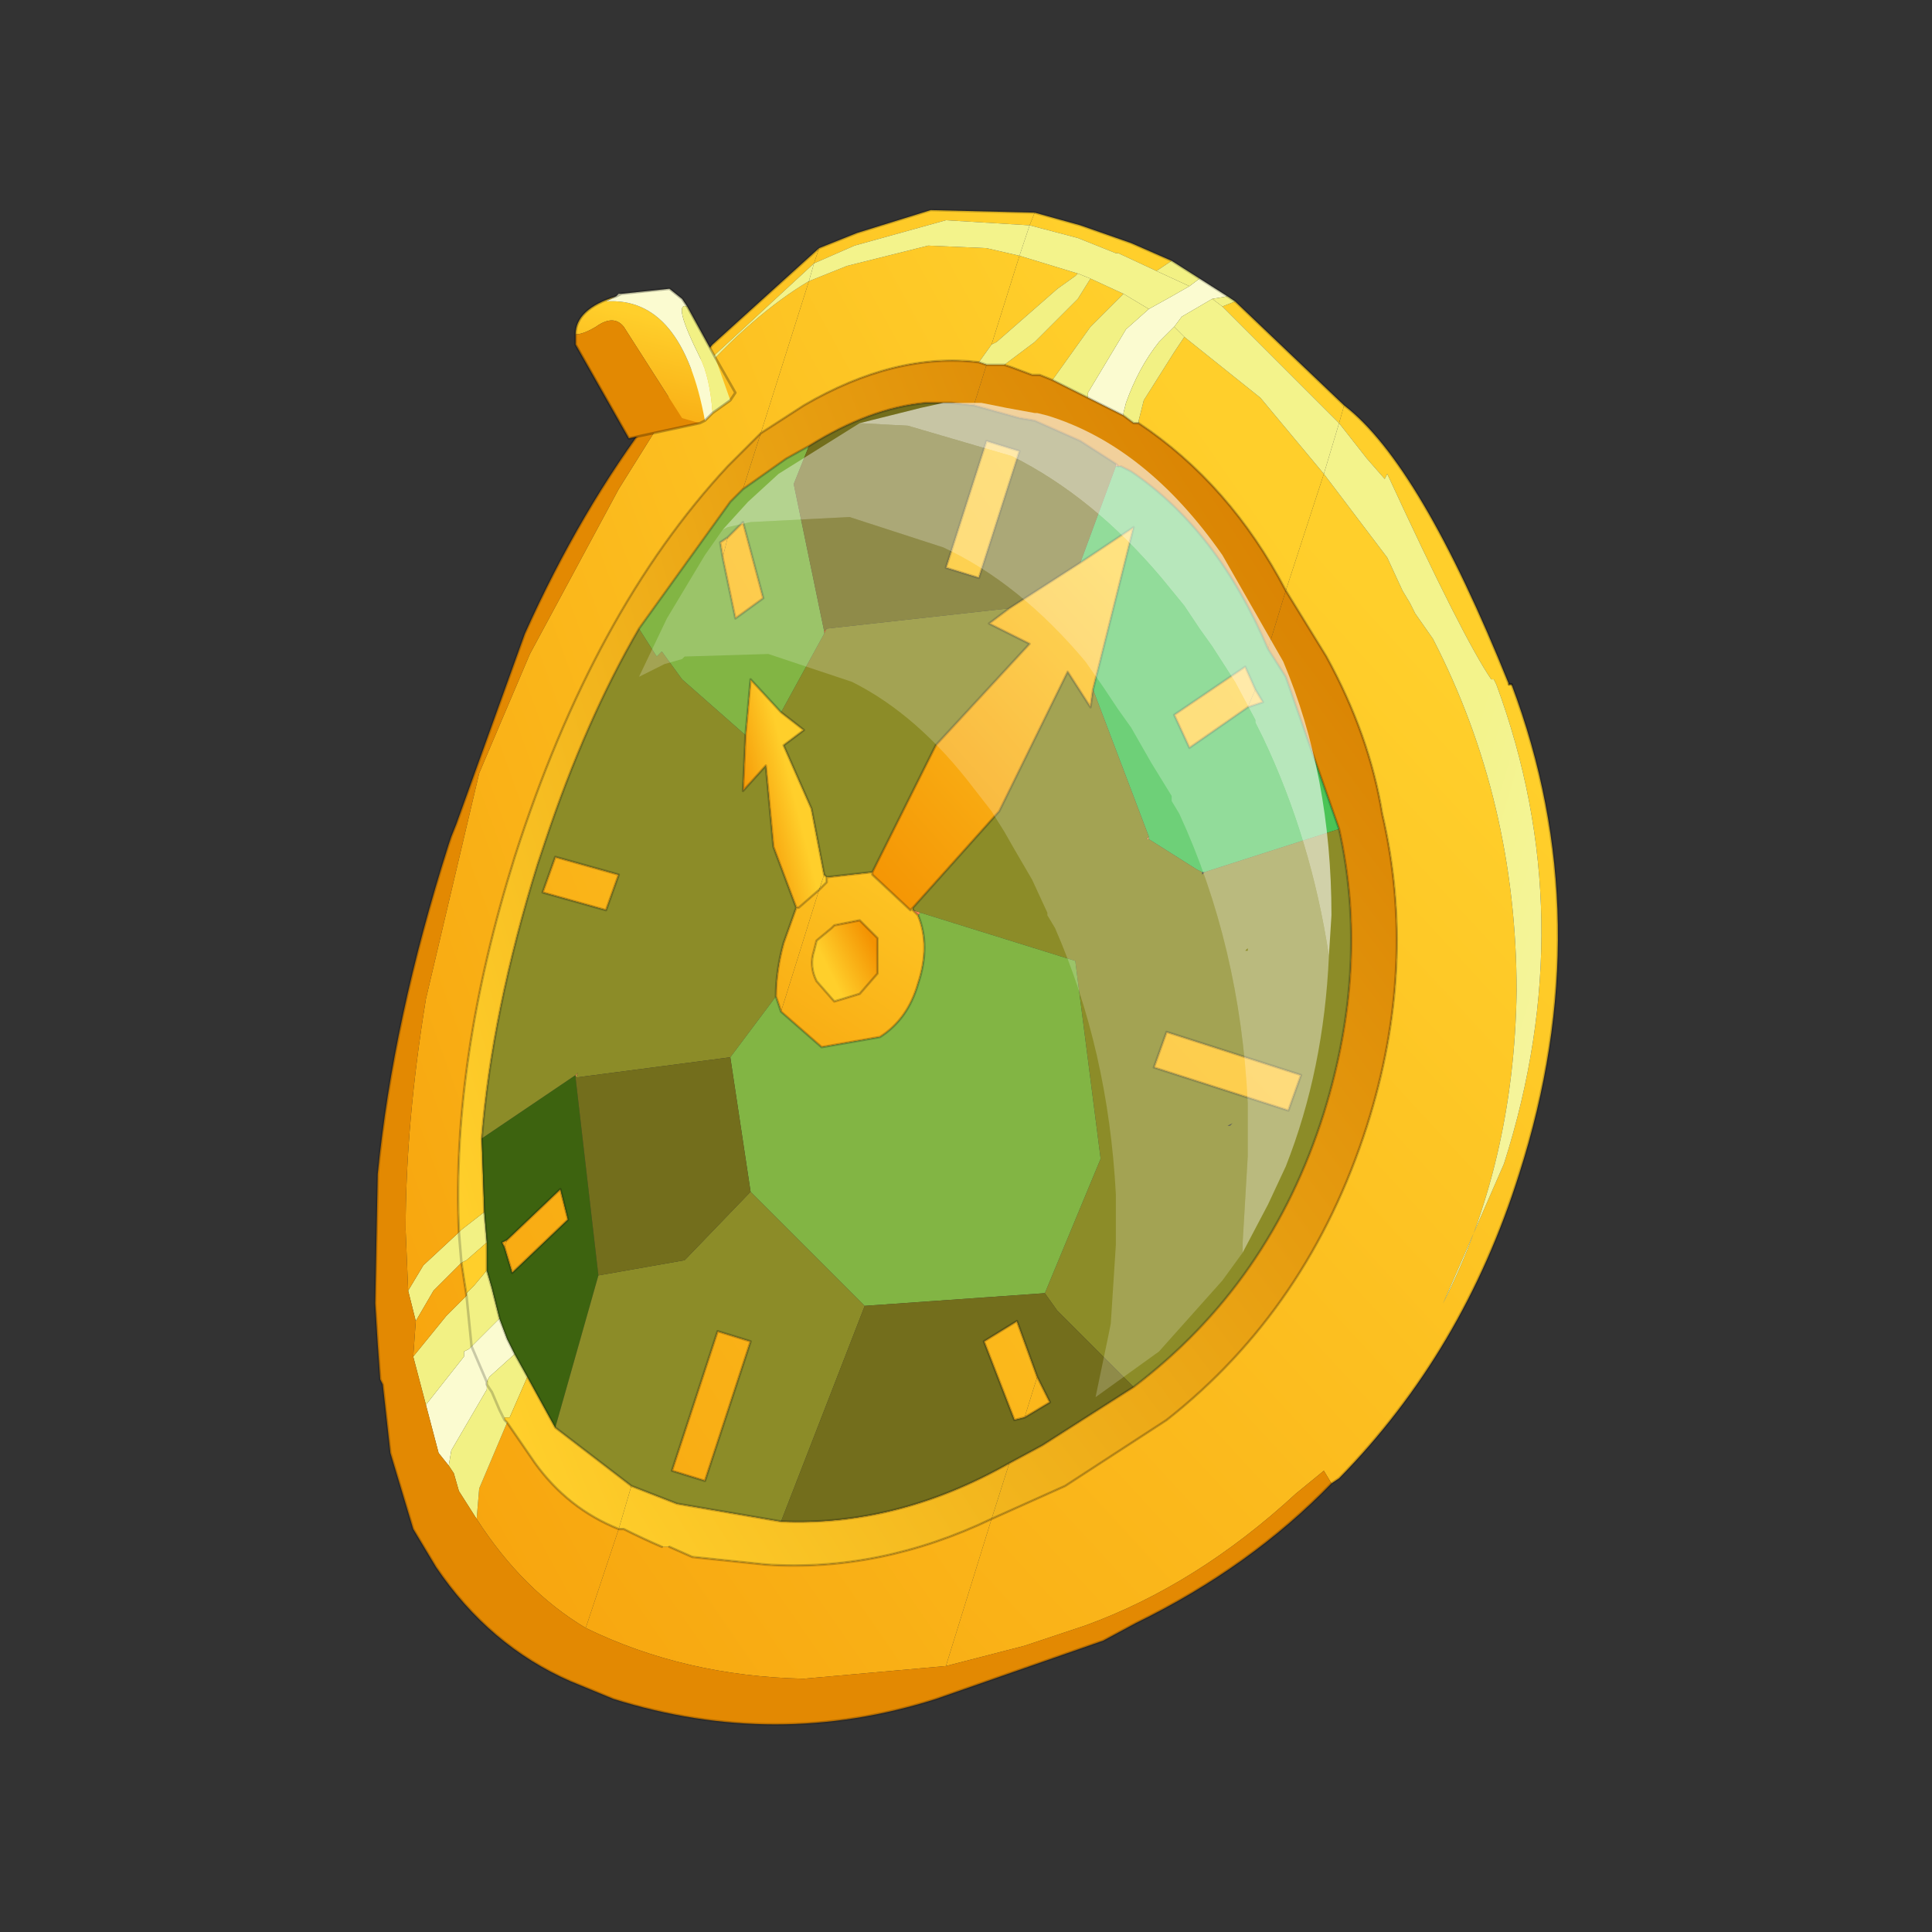 <?xml version="1.0" encoding="UTF-8" standalone="no"?>
<svg xmlns:xlink="http://www.w3.org/1999/xlink" height="440.0px" width="440.0px" xmlns="http://www.w3.org/2000/svg">
  <rect width="100%" height="100%" fill="#333333" stroke="none"/>
  <g transform="matrix(10.0, 0.0, 0.0, 10.0, 0.0, 0.0)">
    <use height="44.0" transform="matrix(0.909, 0.0, 0.0, 0.909, 2.0, 2.0)" width="44.0" xlink:href="#sprite0"/>
  </g>
  <defs>
    <g id="sprite0" transform="matrix(1.0, 0.0, 0.0, 1.0, 0.0, 0.0)">
      <use height="44.0" transform="matrix(1.0, 0.0, 0.0, 1.0, 0.0, 0.0)" width="44.0" xlink:href="#shape0"/>
      <use height="29.9" transform="matrix(1.271, 0.0, 0.0, 1.271, 7.2, 3.0)" width="23.3" xlink:href="#sprite1"/>
    </g>
    <g id="shape0" transform="matrix(1.0, 0.0, 0.0, 1.0, 0.0, 0.0)">
      <path d="M44.0 44.0 L0.0 44.0 0.0 0.0 44.0 0.0 44.0 44.0" fill="#43adca" fill-opacity="0.0" fill-rule="evenodd" stroke="none"/>
    </g>
    <g id="sprite1" transform="matrix(1.0, 0.0, 0.0, 1.0, 0.0, 0.0)">
      <use height="29.9" transform="matrix(1.0, 0.0, 0.0, 1.0, 0.0, 0.0)" width="23.3" xlink:href="#sprite2"/>
    </g>
    <g id="sprite2" transform="matrix(1.0, 0.0, 0.0, 1.0, 6.9, 12.95)">
      <use height="29.9" transform="matrix(1.0, 0.0, 0.0, 1.0, -6.9, -12.95)" width="23.3" xlink:href="#shape1"/>
    </g>
    <g id="shape1" transform="matrix(1.0, 0.0, 0.0, 1.0, 6.9, 12.95)">
      <path d="M6.1 -12.85 L7.0 -12.6 8.0 -12.25 8.8 -11.9 8.5 -11.7 7.75 -12.05 7.7 -12.05 6.95 -12.35 6.0 -12.6 6.1 -12.85 M10.05 -11.1 L12.2 -9.05 12.1 -8.7 9.8 -11.0 10.05 -11.1 M5.8 -12.0 L6.95 -11.65 6.9 -11.6 6.55 -11.35 5.35 -10.3 5.25 -10.25 5.8 -12.0 M7.2 -11.55 L7.85 -11.25 7.45 -10.85 7.2 -10.6 6.45 -9.55 6.2 -9.65 6.05 -9.65 5.65 -9.8 5.5 -9.85 6.1 -10.3 6.95 -11.15 7.2 -11.55 M9.05 -10.4 L10.55 -9.2 11.55 -8.0 11.8 -7.7 11.05 -5.4 Q9.95 -7.5 8.15 -8.7 L8.15 -8.75 8.25 -9.15 8.85 -10.1 9.05 -10.4 M5.15 -8.35 L5.8 -8.15 5.0 -5.65 4.35 -5.85 5.15 -8.35 M5.25 12.9 L4.35 15.8 1.55 16.05 Q-0.8 16.0 -2.75 15.05 L-2.1 13.1 -2.0 13.1 Q-1.6 13.3 -1.25 13.45 L-1.1 13.45 -0.65 13.65 0.8 13.8 Q3.05 13.95 5.25 12.9 M10.3 -3.1 L9.15 -2.3 8.85 -2.95 10.25 -3.9 10.45 -3.45 10.3 -3.1 M5.9 10.9 L5.7 10.95 5.1 9.4 5.75 9.0 6.15 10.1 5.9 10.9 M-0.4 12.15 L-1.05 11.95 -0.15 9.2 0.5 9.4 -0.4 12.15" fill="url(#gradient0)" fill-rule="evenodd" stroke="none"/>
      <path d="M1.85 -12.15 L2.6 -12.45 4.05 -12.9 6.1 -12.85 6.0 -12.6 4.35 -12.7 2.55 -12.2 1.75 -11.85 1.85 -12.15 M5.25 -10.25 L5.0 -9.9 Q3.35 -10.1 1.55 -9.05 L0.7 -8.5 1.65 -11.5 2.4 -11.8 4.0 -12.2 5.15 -12.15 5.8 -12.0 5.25 -10.25 M0.05 -6.45 L0.35 -6.75 0.75 -5.25 0.2 -4.85 -0.05 -6.05 0.05 -6.45 M-2.1 13.1 L-2.75 15.05 Q-4.0 14.3 -4.9 12.9 L-4.85 12.3 -4.3 11.0 -3.75 11.8 Q-3.1 12.7 -2.1 13.1 M-4.3 7.4 L-3.25 6.4 -3.1 7.0 -4.2 8.05 -4.35 7.55 -4.3 7.4" fill="url(#gradient1)" fill-rule="evenodd" stroke="none"/>
      <path d="M1.75 -11.85 L2.55 -12.2 4.35 -12.7 6.0 -12.6 5.8 -12.0 5.15 -12.15 4.0 -12.2 2.4 -11.8 1.65 -11.5 1.75 -11.85" fill="url(#gradient2)" fill-rule="evenodd" stroke="none"/>
      <path d="M9.35 -11.55 L9.9 -11.2 9.6 -11.15 9.0 -10.8 8.85 -10.6 8.55 -10.3 Q8.15 -9.8 7.9 -9.1 L7.85 -8.9 7.85 -8.85 7.15 -9.2 7.15 -9.3 7.9 -10.55 8.35 -10.95 8.8 -11.2 9.15 -11.4 9.35 -11.55 M-5.9 10.65 L-5.15 9.7 -5.15 9.6 -5.05 9.55 -5.0 9.5 -4.7 10.2 -5.0 9.5 -4.9 9.4 -4.65 9.15 -4.45 8.95 -4.3 9.35 -4.15 9.65 -4.65 10.1 -4.7 10.2 -4.7 10.25 -4.7 10.35 -5.4 11.55 -5.45 11.85 -5.65 11.6 -5.9 10.65" fill="#fbfbd0" fill-rule="evenodd" stroke="none"/>
      <path d="M8.8 -11.9 L9.35 -11.55 9.15 -11.4 8.5 -11.7 8.8 -11.9 M9.9 -11.2 L10.05 -11.1 9.8 -11.0 9.6 -11.15 9.9 -11.2 M6.95 -11.65 L7.2 -11.55 6.95 -11.15 6.1 -10.3 5.5 -9.85 5.15 -9.85 5.0 -9.9 5.25 -10.25 5.35 -10.3 6.55 -11.35 6.9 -11.6 6.95 -11.65 M7.85 -11.25 L8.35 -10.95 7.9 -10.55 7.15 -9.3 7.15 -9.2 6.45 -9.55 7.2 -10.6 7.45 -10.85 7.85 -11.25 M8.85 -10.6 L9.05 -10.4 8.85 -10.1 8.25 -9.15 8.15 -8.75 8.15 -8.7 8.05 -8.7 7.85 -8.85 7.85 -8.9 7.9 -9.1 Q8.15 -9.8 8.55 -10.3 L8.85 -10.6 M-5.25 7.25 L-5.2 7.2 -4.75 6.85 -4.7 7.45 -5.1 7.8 -5.2 7.85 -5.25 7.25 -5.2 7.85 -5.75 8.4 -6.1 9.0 -6.25 8.4 -5.95 7.9 -5.25 7.25 M-5.1 8.5 L-5.1 8.45 -4.95 8.3 -4.7 8.0 -4.6 8.35 -4.45 8.95 -4.65 9.15 -4.9 9.4 -5.0 9.5 -5.05 9.55 -5.15 9.6 -5.15 9.7 -5.9 10.65 -6.15 9.7 -5.5 8.9 -5.1 8.5 -5.0 9.5 -5.1 8.5 M-5.45 11.85 L-5.4 11.55 -4.7 10.35 -4.7 10.25 -4.7 10.2 -4.65 10.1 -4.15 9.65 -3.9 10.1 -4.25 10.9 -4.35 10.9 -4.35 10.95 -4.3 11.0 -4.85 12.3 -4.9 12.9 -5.25 12.35 -5.35 12.0 -5.45 11.85 M-4.7 10.25 L-4.6 10.4 -4.45 10.75 -4.35 10.95 -4.45 10.75 -4.6 10.4 -4.7 10.25" fill="#f2f184" fill-rule="evenodd" stroke="none"/>
      <path d="M6.0 -12.6 L6.95 -12.35 7.7 -12.05 7.75 -12.05 8.5 -11.7 9.15 -11.4 8.8 -11.2 8.35 -10.95 7.85 -11.25 7.2 -11.55 6.95 -11.65 5.8 -12.0 6.0 -12.6 M9.6 -11.15 L9.8 -11.0 12.1 -8.7 11.8 -7.7 11.55 -8.0 10.55 -9.2 9.05 -10.4 8.85 -10.6 9.0 -10.8 9.6 -11.15" fill="url(#gradient3)" fill-rule="evenodd" stroke="none"/>
      <path d="M8.15 -8.7 Q9.95 -7.5 11.05 -5.4 L10.7 -4.25 Q9.7 -6.6 8.0 -7.75 L7.8 -7.85 7.75 -7.85 7.7 -7.9 7.0 -8.35 6.1 -8.75 5.8 -8.8 4.9 -9.05 5.15 -9.85 5.5 -9.85 5.65 -9.8 6.05 -9.65 6.2 -9.65 6.45 -9.55 7.15 -9.2 7.85 -8.85 8.05 -8.7 8.15 -8.7 M5.6 11.8 L5.25 12.9 Q3.05 13.95 0.8 13.8 L-0.65 13.65 -1.1 13.45 -1.25 13.45 Q-1.6 13.3 -2.0 13.1 L-2.1 13.1 -1.85 12.25 -0.95 12.6 1.1 12.95 Q3.4 13.05 5.6 11.8" fill="url(#gradient4)" fill-rule="evenodd" stroke="none"/>
      <path d="M7.7 -7.85 L7.7 -7.9 7.75 -7.85 7.7 -7.85 M8.35 -0.5 L8.3 -0.5 8.35 -0.55 8.35 -0.5 M3.85 0.95 L3.8 1.0 3.7 0.9 3.85 0.95 M-2.95 4.15 L-2.9 4.1 -2.95 4.2 -2.95 4.15" fill="#ff8c4f" fill-rule="evenodd" stroke="none"/>
      <path d="M-1.4 -8.9 L-0.25 -10.25 1.85 -12.15 1.75 -11.85 -0.2 -10.05 -0.65 -9.5 Q0.55 -10.85 1.65 -11.5 L0.7 -8.5 0.05 -7.85 Q-2.6 -5.0 -4.15 -0.15 -5.4 3.85 -5.25 7.25 L-5.95 7.9 -6.25 8.4 -6.3 7.2 Q-6.3 5.1 -5.9 2.65 L-4.85 -1.8 -3.85 -4.15 -2.1 -7.4 -1.35 -8.6 -1.4 -8.9 M0.05 -6.45 L-0.05 -6.05 -0.1 -6.35 0.05 -6.45 M-2.1 0.2 L-2.35 0.9 -3.6 0.55 -3.35 -0.15 -2.1 0.2 M-5.2 7.85 L-5.1 8.5 -5.5 8.9 -6.15 9.7 -6.1 9.0 -5.75 8.4 -5.2 7.85 M-4.3 7.4 L-4.35 7.55 -4.4 7.45 -4.3 7.4" fill="url(#gradient5)" fill-rule="evenodd" stroke="none"/>
      <path d="M1.75 -11.85 L1.65 -11.5 Q0.55 -10.85 -0.65 -9.5 L-0.2 -10.05 1.75 -11.85" fill="url(#gradient6)" fill-rule="evenodd" stroke="none"/>
      <path d="M0.35 -7.4 L0.1 -7.15 -1.7 -4.65 Q-2.75 -2.85 -3.55 -0.45 L-3.7 0.0 Q-4.6 2.9 -4.8 5.4 L-4.75 6.85 -5.2 7.2 -5.25 7.25 Q-5.4 3.85 -4.15 -0.15 -2.6 -5.0 0.05 -7.85 L0.7 -8.5 0.35 -7.4 M-5.1 8.5 L-5.2 7.85 -5.1 7.8 -4.7 7.45 -4.7 8.0 -4.95 8.3 -5.1 8.45 -5.1 8.5" fill="url(#gradient7)" fill-rule="evenodd" stroke="none"/>
      <path d="M5.0 -9.9 L5.15 -9.85 4.9 -9.05 4.45 -9.1 3.95 -9.1 Q2.85 -9.0 1.65 -8.25 L1.2 -8.0 0.35 -7.4 0.7 -8.5 1.55 -9.05 Q3.35 -10.1 5.0 -9.9 M-4.3 11.0 L-4.35 10.95 -4.35 10.9 -4.25 10.9 -3.9 10.1 -3.35 11.1 -1.85 12.25 -2.1 13.1 Q-3.1 12.7 -3.75 11.8 L-4.3 11.0" fill="url(#gradient8)" fill-rule="evenodd" stroke="none"/>
      <path d="M1.95 -4.6 L2.0 -4.65 1.95 -4.55 1.95 -4.6" fill="#dd4e00" fill-rule="evenodd" stroke="none"/>
      <path d="M0.4 -2.55 L0.5 -3.65 1.1 -3.0 1.55 -2.65 1.15 -2.35 1.7 -1.1 1.95 0.2 1.85 0.5 1.45 0.85 1.4 0.85 0.95 -0.35 0.8 -1.95 0.35 -1.45 0.4 -2.55" fill="url(#gradient9)" fill-rule="evenodd" stroke="none"/>
      <path d="M5.6 -5.05 L7.0 -5.95 8.05 -6.65 7.25 -3.45 7.2 -3.1 6.75 -3.8 5.4 -1.05 3.7 0.85 3.65 0.9 2.9 0.2 2.9 0.15 4.15 -2.35 6.0 -4.35 5.2 -4.75 5.6 -5.05" fill="url(#gradient10)" fill-rule="evenodd" stroke="none"/>
      <path d="M12.2 -9.05 Q13.7 -7.9 15.45 -3.55 L15.5 -3.55 Q17.25 1.1 15.65 6.1 14.55 9.6 12.1 12.1 L11.95 12.2 11.8 11.95 11.25 12.4 Q9.3 14.2 7.1 15.0 L5.9 15.4 4.35 15.8 5.25 12.9 6.7 12.25 8.7 10.95 Q11.5 8.75 12.65 5.15 13.65 2.0 12.95 -1.0 12.7 -2.55 11.85 -4.1 L11.05 -5.4 11.8 -7.7 13.05 -6.05 13.35 -5.4 13.5 -5.15 13.6 -4.95 13.95 -4.45 Q15.6 -1.25 15.6 2.5 15.55 5.9 14.15 8.65 L15.35 5.9 Q16.9 1.05 15.2 -3.55 L15.15 -3.65 15.1 -3.65 Q14.55 -4.45 13.05 -7.7 L13.0 -7.6 12.65 -8.0 12.1 -8.7 12.2 -9.05 M10.3 -3.1 L10.45 -3.45 10.6 -3.2 10.3 -3.1 M11.35 4.15 L11.1 4.85 8.45 4.0 8.7 3.3 11.35 4.15 M5.9 10.9 L6.15 10.1 6.4 10.6 5.9 10.9" fill="url(#gradient11)" fill-rule="evenodd" stroke="none"/>
      <path d="M11.8 -7.7 L12.1 -8.7 12.65 -8.0 13.0 -7.6 13.05 -7.7 Q14.55 -4.45 15.1 -3.65 L15.15 -3.65 15.2 -3.55 Q16.9 1.05 15.35 5.9 L14.15 8.65 Q15.55 5.9 15.6 2.5 15.6 -1.25 13.95 -4.45 L13.6 -4.95 13.5 -5.15 13.35 -5.4 13.05 -6.05 11.8 -7.7" fill="url(#gradient12)" fill-rule="evenodd" stroke="none"/>
      <path d="M10.7 -4.25 L11.05 -5.4 11.85 -4.1 Q12.7 -2.55 12.95 -1.0 13.65 2.0 12.65 5.15 11.5 8.75 8.7 10.95 L6.7 12.25 5.25 12.9 5.6 11.8 6.25 11.45 8.05 10.3 Q10.75 8.25 11.8 4.9 12.7 2.0 12.1 -0.7 L11.05 -3.7 10.7 -4.25" fill="url(#gradient13)" fill-rule="evenodd" stroke="none"/>
      <path d="M11.95 12.2 Q10.35 13.85 8.1 14.95 L7.45 15.3 4.15 16.45 Q1.0 17.45 -2.2 16.45 L-3.05 16.1 Q-4.65 15.4 -5.7 13.85 L-6.15 13.1 -6.6 11.6 -6.75 10.25 -6.8 10.15 -6.85 9.45 -6.9 8.65 -6.85 6.1 Q-6.55 3.05 -5.45 -0.4 L-5.4 -0.55 -5.3 -0.8 -3.95 -4.55 Q-2.85 -7.0 -1.4 -8.9 L-1.35 -8.6 -2.1 -7.4 -3.85 -4.15 -4.85 -1.8 -5.9 2.65 Q-6.3 5.1 -6.3 7.2 L-6.25 8.4 -6.1 9.0 -6.15 9.7 -5.9 10.65 -5.65 11.6 -5.45 11.85 -5.35 12.0 -5.25 12.35 -4.9 12.9 Q-4.0 14.3 -2.75 15.05 -0.8 16.0 1.55 16.05 L4.35 15.8 5.9 15.4 7.1 15.0 Q9.3 14.2 11.25 12.4 L11.8 11.95 11.95 12.2" fill="#e38902" fill-rule="evenodd" stroke="none"/>
      <path d="M2.0 0.25 L2.9 0.15 2.9 0.2 3.65 0.9 3.7 0.85 3.7 0.9 3.8 1.0 Q4.05 1.6 3.8 2.35 3.6 3.05 3.05 3.4 L1.9 3.6 1.1 2.9 1.85 0.5 2.0 0.35 2.0 0.25 M2.65 1.1 L2.15 1.2 2.1 1.25 1.8 1.5 1.75 1.7 Q1.65 2.0 1.8 2.3 L2.15 2.7 2.65 2.55 3.0 2.15 3.0 1.45 2.65 1.1" fill="url(#gradient14)" fill-rule="evenodd" stroke="none"/>
      <path d="M2.65 1.1 L3.0 1.45 3.0 2.15 2.65 2.55 2.15 2.7 1.8 2.3 Q1.65 2.0 1.75 1.7 L1.8 1.5 2.1 1.25 2.15 1.2 2.65 1.1" fill="url(#gradient15)" fill-rule="evenodd" stroke="none"/>
      <path d="M1.85 0.5 L1.95 0.2 2.0 0.25 2.0 0.35 1.85 0.5" fill="url(#gradient16)" fill-rule="evenodd" stroke="none"/>
      <path d="M1.4 0.85 L1.45 0.85 1.85 0.5 1.1 2.9 1.05 2.75 1.0 2.6 Q1.0 2.1 1.15 1.55 L1.4 0.85" fill="url(#gradient17)" fill-rule="evenodd" stroke="none"/>
      <path d="M7.0 -5.95 L7.7 -7.85 7.75 -7.85 7.8 -7.85 8.0 -7.75 Q9.7 -6.6 10.7 -4.25 L11.05 -3.7 12.1 -0.7 9.45 0.15 9.4 0.15 9.3 0.1 8.35 -0.5 8.35 -0.55 7.25 -3.45 8.05 -6.65 7.0 -5.95 M10.45 -3.45 L10.25 -3.9 8.85 -2.95 9.15 -2.3 10.3 -3.1 10.6 -3.2 10.45 -3.45" fill="#4ac456" fill-rule="evenodd" stroke="none"/>
      <path d="M-4.75 6.85 L-4.8 5.4 -2.95 4.15 -2.95 4.2 -2.5 8.1 -3.35 11.1 -3.9 10.1 -4.15 9.65 -4.3 9.35 -4.45 8.95 -4.6 8.35 -4.7 8.0 -4.7 7.45 -4.75 6.85 M-4.35 7.55 L-4.2 8.05 -3.1 7.0 -3.25 6.4 -4.3 7.4 -4.4 7.45 -4.35 7.55" fill="#3d630f" fill-rule="evenodd" stroke="none"/>
      <path d="M2.0 -4.65 L5.6 -5.05 5.2 -4.75 6.0 -4.35 4.15 -2.35 2.9 0.15 2.0 0.25 1.95 0.2 1.7 -1.1 1.15 -2.35 1.55 -2.65 1.1 -3.0 1.95 -4.55 2.0 -4.65 M-1.7 -4.65 L-1.35 -4.1 -1.25 -4.2 -0.85 -3.65 0.4 -2.55 0.35 -1.45 0.8 -1.95 0.95 -0.35 1.4 0.85 1.15 1.55 Q1.0 2.1 1.0 2.6 L0.1 3.8 -2.95 4.2 -2.9 4.1 -2.95 4.15 -4.8 5.4 Q-4.6 2.9 -3.7 0.0 L-3.55 -0.45 Q-2.75 -2.85 -1.7 -4.65 M3.7 0.85 L5.4 -1.05 6.75 -3.8 7.2 -3.1 7.25 -3.45 8.35 -0.55 8.3 -0.5 8.35 -0.5 9.3 0.1 9.4 0.15 9.4 0.2 9.45 0.15 12.1 -0.7 Q12.7 2.0 11.8 4.9 10.75 8.25 8.05 10.3 L6.55 8.8 6.3 8.45 7.4 5.8 6.9 1.9 3.85 0.95 3.7 0.9 3.7 0.85 M11.35 4.15 L8.7 3.3 8.45 4.0 11.1 4.85 11.35 4.15 M9.95 5.15 L10.0 5.1 9.9 5.15 9.95 5.15 M0.5 6.45 L2.75 8.7 1.1 12.95 -0.95 12.6 -1.85 12.25 -3.35 11.1 -2.5 8.1 -0.8 7.8 0.5 6.45 M-2.1 0.2 L-3.35 -0.15 -3.6 0.55 -2.35 0.9 -2.1 0.2 M-0.4 12.15 L0.5 9.4 -0.15 9.2 -1.05 11.95 -0.4 12.15" fill="#8c8c28" fill-rule="evenodd" stroke="none"/>
      <path d="M1.65 -8.25 L1.35 -7.5 1.95 -4.6 1.95 -4.55 1.1 -3.0 0.5 -3.65 0.4 -2.55 -0.85 -3.65 -1.25 -4.2 -1.35 -4.1 -1.7 -4.65 0.1 -7.15 0.35 -7.4 1.2 -8.0 1.65 -8.25 M-0.05 -6.05 L0.2 -4.85 0.75 -5.25 0.35 -6.75 0.05 -6.45 -0.1 -6.35 -0.05 -6.05 M3.85 0.95 L6.9 1.9 7.4 5.8 6.3 8.45 2.75 8.7 0.5 6.45 0.1 3.8 1.0 2.6 1.05 2.75 1.1 2.9 1.9 3.6 3.05 3.4 Q3.6 3.05 3.8 2.35 4.05 1.6 3.8 1.0 L3.85 0.95" fill="#82b544" fill-rule="evenodd" stroke="none"/>
      <path d="M5.15 -8.35 L4.35 -5.85 5.0 -5.65 5.8 -8.15 5.15 -8.35 M4.9 -9.05 L5.8 -8.8 6.1 -8.75 7.0 -8.35 7.7 -7.9 7.7 -7.85 7.0 -5.95 5.6 -5.05 2.0 -4.65 1.95 -4.6 1.35 -7.5 1.65 -8.25 Q2.85 -9.0 3.95 -9.1 L4.45 -9.1 4.9 -9.05 M8.05 10.3 L6.25 11.45 5.6 11.8 Q3.4 13.05 1.1 12.95 L2.75 8.7 6.3 8.45 6.55 8.8 8.05 10.3 M0.1 3.8 L0.5 6.45 -0.8 7.8 -2.5 8.1 -2.95 4.2 0.1 3.8 M6.15 10.1 L5.75 9.0 5.1 9.4 5.7 10.95 5.9 10.9 6.4 10.6 6.15 10.1" fill="#736e1c" fill-rule="evenodd" stroke="none"/>
      <path d="M6.1 -12.85 L7.0 -12.6 8.0 -12.25 8.8 -11.9 9.35 -11.55 9.9 -11.2 10.05 -11.1 12.2 -9.05 Q13.7 -7.9 15.45 -3.55 M15.5 -3.55 Q17.25 1.1 15.65 6.1 14.55 9.6 12.1 12.1 L11.95 12.2 Q10.35 13.85 8.1 14.95 L7.45 15.3 4.15 16.45 Q1.0 17.45 -2.2 16.45 L-3.05 16.1 Q-4.65 15.4 -5.7 13.85 L-6.15 13.1 -6.6 11.6 -6.75 10.25 -6.8 10.15 -6.85 9.45 -6.9 8.65 -6.85 6.1 Q-6.55 3.05 -5.45 -0.4 L-5.4 -0.55 -5.3 -0.8 -3.95 -4.55 Q-2.85 -7.0 -1.4 -8.9 L-0.25 -10.25 1.85 -12.15 2.6 -12.45 4.05 -12.9 6.1 -12.85 M8.15 -8.7 Q9.95 -7.5 11.05 -5.4 L11.85 -4.1 Q12.7 -2.55 12.95 -1.0 13.65 2.0 12.65 5.15 11.5 8.75 8.7 10.95 L6.7 12.25 5.25 12.9 Q3.05 13.95 0.8 13.8 L-0.65 13.65 -1.1 13.45 M7.15 -9.2 L7.85 -8.85 8.05 -8.7 8.15 -8.7 M5.0 -9.9 L5.15 -9.85 5.5 -9.85 5.65 -9.8 6.05 -9.65 6.2 -9.65 6.45 -9.55 7.15 -9.2 M5.15 -8.35 L4.35 -5.85 5.0 -5.65 5.8 -8.15 5.15 -8.35 M7.7 -7.9 L7.0 -8.35 6.1 -8.75 5.8 -8.8 4.9 -9.05 4.45 -9.1 3.95 -9.1 Q2.85 -9.0 1.65 -8.25 L1.2 -8.0 0.35 -7.4 0.1 -7.15 -1.7 -4.65 M5.6 -5.05 L7.0 -5.95 M7.7 -7.9 L7.75 -7.85 M7.8 -7.85 L8.0 -7.75 Q9.7 -6.6 10.7 -4.25 M0.7 -8.5 L1.55 -9.05 Q3.35 -10.1 5.0 -9.9 M0.4 -2.55 L0.5 -3.65 1.1 -3.0 M0.7 -8.5 L0.05 -7.85 Q-2.6 -5.0 -4.15 -0.15 -5.4 3.85 -5.25 7.25 M-4.75 6.85 L-4.8 5.4 Q-4.6 2.9 -3.7 0.0 L-3.55 -0.45 Q-2.75 -2.85 -1.7 -4.65 M-0.05 -6.05 L0.2 -4.85 0.75 -5.25 0.35 -6.75 0.05 -6.45 M-0.05 -6.05 L-0.1 -6.35 0.05 -6.45 M1.95 0.2 L1.7 -1.1 1.15 -2.35 1.55 -2.65 1.1 -3.0 M0.4 -2.55 L0.35 -1.45 0.8 -1.95 0.95 -0.35 1.4 0.85 1.45 0.85 1.85 0.5 2.0 0.35 2.0 0.25 2.9 0.15 4.15 -2.35 6.0 -4.35 5.2 -4.75 5.6 -5.05 M1.95 0.2 L2.0 0.25 M3.7 0.85 L5.4 -1.05 6.75 -3.8 7.2 -3.1 7.25 -3.45 8.05 -6.65 7.0 -5.95 M10.45 -3.45 L10.25 -3.9 8.85 -2.95 9.15 -2.3 10.3 -3.1 M10.45 -3.45 L10.6 -3.2 10.3 -3.1 M12.1 -0.7 L11.05 -3.7 10.7 -4.25 M11.35 4.15 L8.7 3.3 8.45 4.0 11.1 4.85 11.35 4.15 M12.1 -0.7 Q12.7 2.0 11.8 4.9 10.75 8.25 8.05 10.3 L6.25 11.45 5.6 11.8 M-1.25 13.45 Q-1.6 13.3 -2.0 13.1 L-2.1 13.1 Q-3.1 12.7 -3.75 11.8 L-4.3 11.0 -4.35 10.95 -4.45 10.75 -4.6 10.4 -4.7 10.25 -4.7 10.2 -5.0 9.5 -5.1 8.5 M3.8 1.0 Q4.05 1.6 3.8 2.35 3.6 3.05 3.05 3.4 L1.9 3.6 1.1 2.9 1.05 2.75 1.0 2.6 Q1.0 2.1 1.15 1.55 L1.4 0.85 M2.9 0.15 L2.9 0.2 3.65 0.9 3.7 0.85 3.7 0.9 3.8 1.0 M2.65 1.1 L2.15 1.2 2.1 1.25 1.8 1.5 1.75 1.7 Q1.65 2.0 1.8 2.3 L2.15 2.7 2.65 2.55 3.0 2.15 3.0 1.45 2.65 1.1 M6.15 10.1 L5.75 9.0 5.1 9.4 5.7 10.95 5.9 10.9 M6.15 10.1 L6.4 10.6 5.9 10.9 M1.1 12.95 Q3.4 13.05 5.6 11.8 M-2.1 0.2 L-3.35 -0.15 -3.6 0.55 -2.35 0.9 -2.1 0.2 M-5.2 7.85 L-5.1 8.5 M-4.7 8.0 L-4.7 7.45 M-5.2 7.85 L-5.25 7.25 M-4.45 8.95 L-4.6 8.35 -4.7 8.0 M-3.35 11.1 L-1.85 12.25 -0.95 12.6 1.1 12.95 M-4.35 7.55 L-4.2 8.05 -3.1 7.0 -3.25 6.4 -4.3 7.4 M-4.35 7.55 L-4.4 7.45 -4.3 7.4 M-4.75 6.85 L-4.7 7.45 M-4.15 9.65 L-4.3 9.35 -4.45 8.95 M-4.15 9.65 L-3.9 10.1 -3.35 11.1 M-0.4 12.15 L0.5 9.4 -0.15 9.2 -1.05 11.95 -0.4 12.15" fill="none" stroke="#000000" stroke-linecap="round" stroke-linejoin="round" stroke-opacity="0.2" stroke-width="0.05"/>
      <path d="M15.45 -3.55 L15.5 -3.55" fill="none" stroke="#000000" stroke-linecap="round" stroke-linejoin="round" stroke-opacity="0.263" stroke-width="0.05"/>
      <path d="M-0.4 -8.75 Q-0.85 -11.2 -2.35 -11.1 L-2.15 -11.2 Q-2.95 -10.95 -2.95 -10.45 -2.8 -10.45 -2.55 -10.6 -2.2 -10.85 -2.0 -10.6 L-0.85 -8.8 -0.5 -8.7 -0.4 -8.75 M-2.05 -11.25 L-1.1 -11.35 -2.05 -11.25 M0.1 -9.15 L0.2 -9.3 -0.2 -10.0 0.1 -9.15" fill="url(#gradient18)" fill-rule="evenodd" stroke="none"/>
      <path d="M-2.15 -11.2 L-2.35 -11.1 Q-0.85 -11.2 -0.4 -8.75 L-0.25 -8.9 Q-0.3 -9.6 -0.5 -10.0 -1.05 -11.1 -0.75 -11.0 L-0.85 -11.15 -1.1 -11.35 -2.05 -11.25 -2.1 -11.25 -2.15 -11.2 -2.05 -11.25 -2.15 -11.2" fill="#fbfbd0" fill-rule="evenodd" stroke="none"/>
      <path d="M-0.75 -11.0 Q-1.05 -11.1 -0.5 -10.0 -0.3 -9.6 -0.25 -8.9 L0.1 -9.15 -0.2 -10.0 -0.75 -11.0" fill="#f2f184" fill-rule="evenodd" stroke="none"/>
      <path d="M-0.5 -8.7 L-0.85 -8.8 -2.0 -10.6 Q-2.2 -10.85 -2.55 -10.6 -2.8 -10.45 -2.95 -10.45 L-2.95 -10.25 -1.9 -8.4 -0.5 -8.7" fill="#e38902" fill-rule="evenodd" stroke="none"/>
      <path d="M-0.4 -8.75 L-0.5 -8.7 M-2.95 -10.45 Q-2.95 -10.95 -2.15 -11.2 L-2.05 -11.25 M-1.1 -11.35 L-0.85 -11.15 -0.75 -11.0 M-0.25 -8.9 L-0.4 -8.75 M-0.2 -10.0 L-0.75 -11.0 M-1.1 -11.35 L-2.05 -11.25 M-2.95 -10.45 L-2.95 -10.25 -1.9 -8.4 -0.5 -8.7 M-0.25 -8.9 L0.1 -9.15 0.2 -9.3 -0.2 -10.0" fill="none" stroke="#000000" stroke-linecap="round" stroke-linejoin="round" stroke-opacity="0.263" stroke-width="0.05"/>
      <path d="M11.9 1.8 Q11.55 -0.5 10.6 -2.5 L10.45 -2.8 10.45 -2.85 10.05 -3.6 9.6 -4.3 9.35 -4.65 9.05 -5.1 8.6 -5.65 Q7.25 -7.25 5.65 -8.05 L3.6 -8.65 2.65 -8.7 1.05 -7.7 0.45 -7.15 -0.05 -6.6 0.05 -6.65 0.5 -6.75 2.45 -6.85 4.3 -6.25 Q5.8 -5.55 7.1 -4.0 L7.45 -3.5 7.75 -3.05 8.0 -2.7 8.4 -2.0 8.8 -1.35 8.8 -1.25 8.95 -1.0 Q10.15 1.6 10.3 4.7 L10.3 5.75 10.2 7.45 10.2 7.65 10.7 6.7 11.05 5.95 Q11.8 4.05 11.9 1.8 M10.3 1.7 L10.25 1.7 10.3 1.65 10.3 1.7" fill="#ffffff" fill-opacity="0.4" fill-rule="evenodd" stroke="none"/>
      <path d="M2.65 -8.7 L3.6 -8.65 5.65 -8.05 Q7.25 -7.25 8.6 -5.65 L9.05 -5.1 9.35 -4.65 9.6 -4.3 10.05 -3.6 10.45 -2.85 10.45 -2.8 10.6 -2.5 Q11.55 -0.5 11.9 1.8 L11.95 1.0 Q11.95 -1.75 11.0 -4.0 L9.8 -6.1 Q8.3 -8.25 6.35 -8.85 L6.15 -8.9 6.1 -8.9 5.55 -9.0 5.05 -9.1 4.7 -9.1 4.3 -9.1 3.85 -9.0 2.65 -8.7" fill="#ffffff" fill-opacity="0.6" fill-rule="evenodd" stroke="none"/>
      <path d="M10.2 7.65 L10.2 7.45 10.3 5.75 10.3 4.7 Q10.15 1.6 8.95 -1.0 L8.8 -1.25 8.8 -1.35 8.4 -2.0 8.0 -2.7 7.75 -3.05 7.45 -3.5 7.1 -4.0 Q5.8 -5.55 4.3 -6.25 L2.45 -6.85 0.5 -6.75 0.05 -6.65 -0.05 -6.6 -0.4 -6.1 -1.15 -4.85 -1.7 -3.7 -1.2 -3.95 -0.85 -4.05 -0.8 -4.1 0.85 -4.15 2.5 -3.6 Q3.8 -2.95 4.9 -1.5 L5.25 -1.05 5.5 -0.65 5.7 -0.3 6.05 0.3 6.35 0.95 6.35 1.0 6.5 1.25 Q7.55 3.65 7.7 6.5 L7.7 7.5 7.6 9.05 7.55 9.3 7.3 10.5 8.55 9.6 9.8 8.2 10.2 7.65" fill="#ffffff" fill-opacity="0.2" fill-rule="evenodd" stroke="none"/>
    </g>
    <linearGradient gradientTransform="matrix(-0.015, 0.017, 0.009, 0.013, -1.85, 6.5)" gradientUnits="userSpaceOnUse" id="gradient0" spreadMethod="pad" x1="-819.2" x2="819.2">
      <stop offset="0.0" stop-color="#ffcf2b"/>
      <stop offset="1.0" stop-color="#f49302"/>
    </linearGradient>
    <linearGradient gradientTransform="matrix(-0.013, 0.018, 0.006, 0.011, -1.4, 6.6)" gradientUnits="userSpaceOnUse" id="gradient1" spreadMethod="pad" x1="-819.2" x2="819.2">
      <stop offset="0.0" stop-color="#ffcf2b"/>
      <stop offset="1.0" stop-color="#f49302"/>
    </linearGradient>
    <linearGradient gradientTransform="matrix(-0.004, -0.001, -9.0E-4, 0.003, 16.7, -11.45)" gradientUnits="userSpaceOnUse" id="gradient2" spreadMethod="pad" x1="-819.2" x2="819.2">
      <stop offset="0.0" stop-color="#f9f8c1"/>
      <stop offset="1.0" stop-color="#f3f38b"/>
    </linearGradient>
    <linearGradient gradientTransform="matrix(-0.005, -0.002, -9.0E-4, 0.003, 20.6, -10.2)" gradientUnits="userSpaceOnUse" id="gradient3" spreadMethod="pad" x1="-819.2" x2="819.2">
      <stop offset="0.0" stop-color="#f9f8c1"/>
      <stop offset="1.0" stop-color="#f3f38b"/>
    </linearGradient>
    <linearGradient gradientTransform="matrix(0.01, -0.01, -0.007, -0.011, 2.9, 1.4)" gradientUnits="userSpaceOnUse" id="gradient4" spreadMethod="pad" x1="-819.2" x2="819.2">
      <stop offset="0.0" stop-color="#ffcf2b"/>
      <stop offset="1.0" stop-color="#d98202"/>
    </linearGradient>
    <linearGradient gradientTransform="matrix(-0.011, 0.018, 0.004, 0.011, -1.95, 6.45)" gradientUnits="userSpaceOnUse" id="gradient5" spreadMethod="pad" x1="-819.2" x2="819.2">
      <stop offset="0.0" stop-color="#ffcf2b"/>
      <stop offset="1.0" stop-color="#f49302"/>
    </linearGradient>
    <linearGradient gradientTransform="matrix(-0.003, -9.0E-4, -9.0E-4, 0.003, 13.6, -12.4)" gradientUnits="userSpaceOnUse" id="gradient6" spreadMethod="pad" x1="-819.2" x2="819.2">
      <stop offset="0.0" stop-color="#f9f8c1"/>
      <stop offset="1.0" stop-color="#f3f38b"/>
    </linearGradient>
    <linearGradient gradientTransform="matrix(0.007, -0.011, -0.003, -0.01, 1.5, 1.0)" gradientUnits="userSpaceOnUse" id="gradient7" spreadMethod="pad" x1="-819.2" x2="819.2">
      <stop offset="0.0" stop-color="#ffcf2b"/>
      <stop offset="1.0" stop-color="#d98202"/>
    </linearGradient>
    <linearGradient gradientTransform="matrix(0.009, -0.01, -0.004, -0.01, 2.55, 1.3)" gradientUnits="userSpaceOnUse" id="gradient8" spreadMethod="pad" x1="-819.2" x2="819.2">
      <stop offset="0.0" stop-color="#ffcf2b"/>
      <stop offset="1.0" stop-color="#d98202"/>
    </linearGradient>
    <linearGradient gradientTransform="matrix(-5.0E-4, 7.0E-4, 2.0E-4, 8.0E-4, 0.7, -1.8)" gradientUnits="userSpaceOnUse" id="gradient9" spreadMethod="pad" x1="-819.2" x2="819.2">
      <stop offset="0.0" stop-color="#ffcf2b"/>
      <stop offset="1.0" stop-color="#f49302"/>
    </linearGradient>
    <linearGradient gradientTransform="matrix(-0.003, 0.004, 9.0E-4, 0.001, 4.45, -3.5)" gradientUnits="userSpaceOnUse" id="gradient10" spreadMethod="pad" x1="-819.2" x2="819.2">
      <stop offset="0.0" stop-color="#ffcf2b"/>
      <stop offset="1.0" stop-color="#f49302"/>
    </linearGradient>
    <linearGradient gradientTransform="matrix(-0.018, 0.016, 0.012, 0.013, -3.7, 5.9)" gradientUnits="userSpaceOnUse" id="gradient11" spreadMethod="pad" x1="-819.2" x2="819.2">
      <stop offset="0.0" stop-color="#ffcf2b"/>
      <stop offset="1.0" stop-color="#f49302"/>
    </linearGradient>
    <linearGradient gradientTransform="matrix(-0.006, -0.002, -9.0E-4, 0.003, 22.25, -9.65)" gradientUnits="userSpaceOnUse" id="gradient12" spreadMethod="pad" x1="-819.2" x2="819.2">
      <stop offset="0.0" stop-color="#f9f8c1"/>
      <stop offset="1.0" stop-color="#f3f38b"/>
    </linearGradient>
    <linearGradient gradientTransform="matrix(0.012, -0.009, -0.009, -0.012, 1.65, 1.05)" gradientUnits="userSpaceOnUse" id="gradient13" spreadMethod="pad" x1="-819.2" x2="819.2">
      <stop offset="0.0" stop-color="#ffcf2b"/>
      <stop offset="1.0" stop-color="#d98202"/>
    </linearGradient>
    <linearGradient gradientTransform="matrix(-0.003, 0.005, 0.003, 0.002, 0.3, 1.95)" gradientUnits="userSpaceOnUse" id="gradient14" spreadMethod="pad" x1="-819.2" x2="819.2">
      <stop offset="0.0" stop-color="#ffcf2b"/>
      <stop offset="1.0" stop-color="#f49302"/>
    </linearGradient>
    <linearGradient gradientTransform="matrix(5.0E-4, -4.0E-4, -4.0E-4, -8.0E-4, 2.5, 1.85)" gradientUnits="userSpaceOnUse" id="gradient15" spreadMethod="pad" x1="-819.2" x2="819.2">
      <stop offset="0.0" stop-color="#ffcf2b"/>
      <stop offset="1.0" stop-color="#f49302"/>
    </linearGradient>
    <linearGradient gradientTransform="matrix(-7.0E-4, 6.0E-4, 4.0E-4, 8.0E-4, 0.0, -2.0)" gradientUnits="userSpaceOnUse" id="gradient16" spreadMethod="pad" x1="-819.2" x2="819.2">
      <stop offset="0.0" stop-color="#ffcf2b"/>
      <stop offset="1.0" stop-color="#f49302"/>
    </linearGradient>
    <linearGradient gradientTransform="matrix(-0.003, 0.005, 0.002, 0.002, 0.6, 2.0)" gradientUnits="userSpaceOnUse" id="gradient17" spreadMethod="pad" x1="-819.2" x2="819.2">
      <stop offset="0.0" stop-color="#ffcf2b"/>
      <stop offset="1.0" stop-color="#f49302"/>
    </linearGradient>
    <linearGradient gradientTransform="matrix(-9.0E-4, 0.002, 0.002, 5.0E-4, -1.8, -9.05)" gradientUnits="userSpaceOnUse" id="gradient18" spreadMethod="pad" x1="-819.2" x2="819.2">
      <stop offset="0.0" stop-color="#ffcf2b"/>
      <stop offset="1.0" stop-color="#f49302"/>
    </linearGradient>
  </defs>
</svg>
